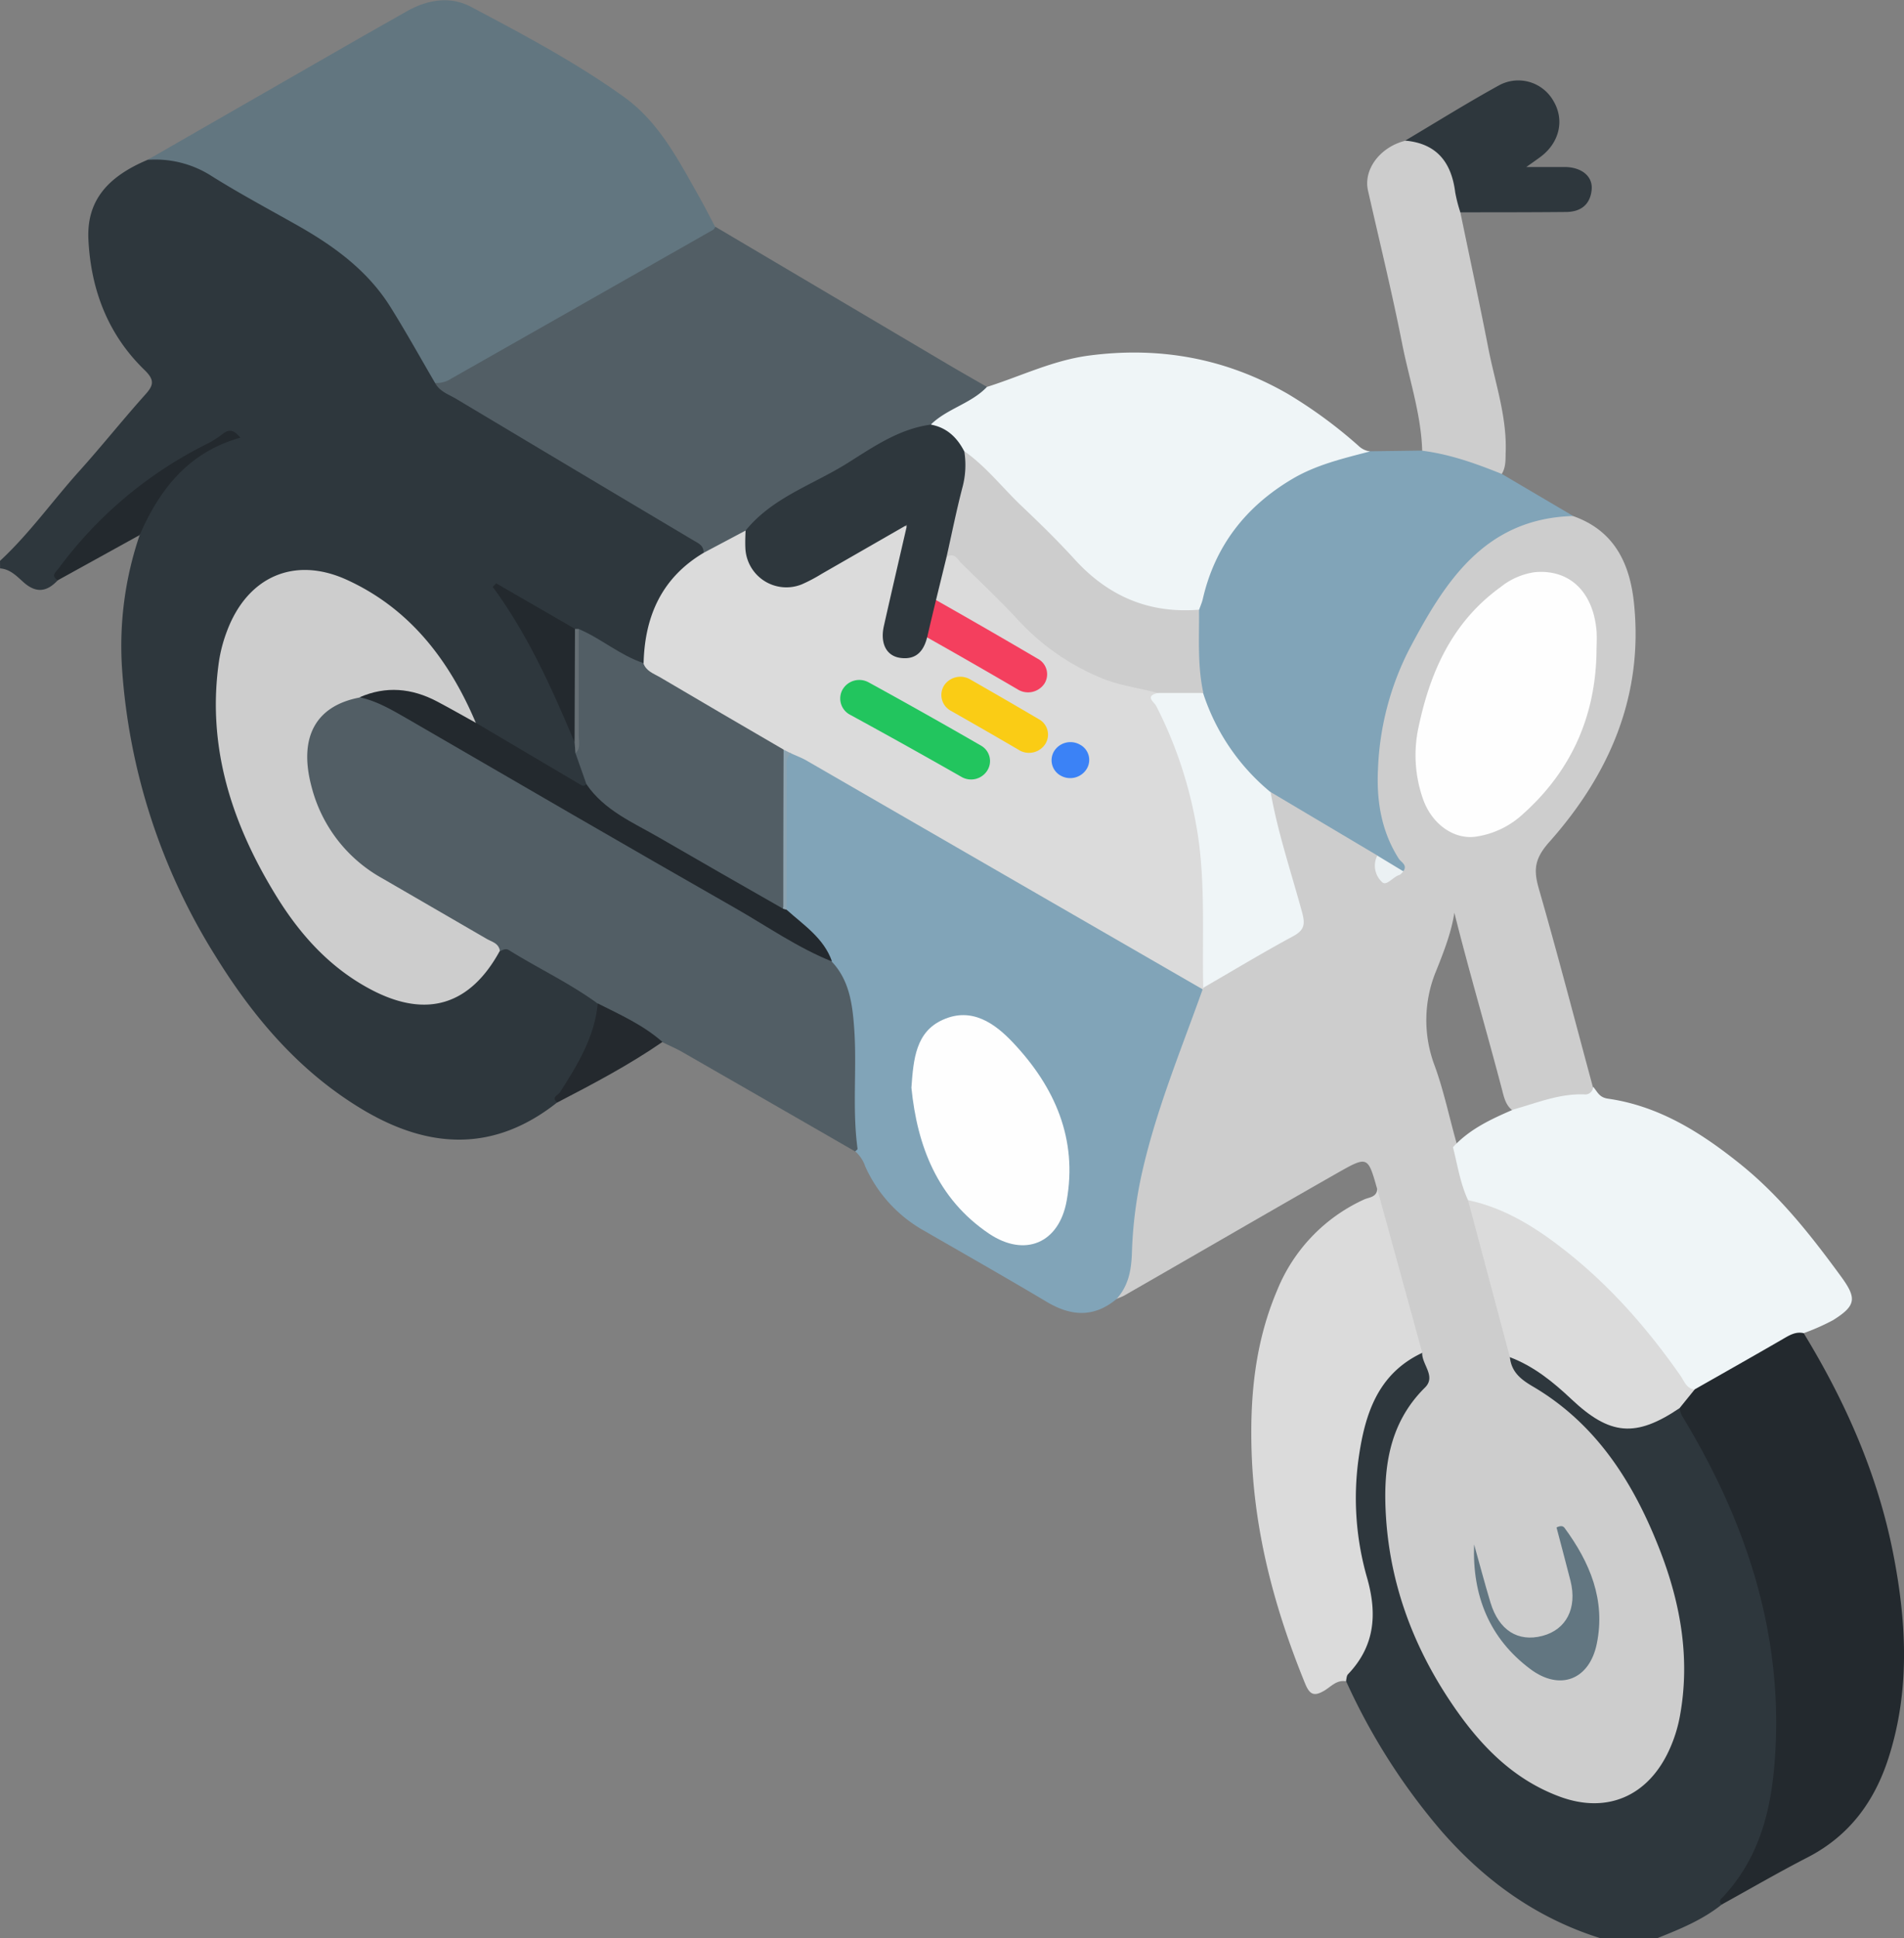 <svg id="Layer_1" data-name="Layer 1" xmlns="http://www.w3.org/2000/svg" viewBox="0 0 441.65 449.48"><rect x="0" y="0" width="441.65" height="449.48" fill="#808080" stroke="none"/><path d="M33.77,165c6.85-6.35,12.24-14,18.46-20.9,5.17-5.75,10-11.82,15.16-17.58,2-2.2,2.35-3.41-.11-5.8-8.44-8.18-12.41-18.52-13-30.16C53.84,81.9,58.22,76.12,68,72A11.6,11.6,0,0,1,79,72.51c12,6.65,24.12,12.95,35.25,21,6.64,4.79,11,11.56,15,18.54,2.1,3.66,4,7.42,6.39,10.92,1.29,1.89,3.32,2.81,5.18,4,17.6,10.69,35.42,21,53,31.69,1.79,1.09,4.22,1.83,3.62,4.78-.72,1.52-2.17,2.29-3.37,3.32-5.12,4.39-8.76,9.57-9.19,16.59a11.62,11.62,0,0,1-1.53,5.38c-1.84,1.31-3.27,0-4.76-.78-3.58-1.9-6.94-4.19-10.66-5.83a11.79,11.79,0,0,1-1.18-.42c-5.39-2.84-10.5-6.19-16.58-9.44A149.15,149.15,0,0,1,167.83,207c.25.8.42,1.61.6,2.43.37,2.51,2.29,4.62,1.91,7.33a1.58,1.58,0,0,1-2.51.79c-8.06-4.85-16.73-8.72-24.11-14.7-4.65-9.2-10.25-17.69-18-24.64a43.31,43.31,0,0,0-12.42-8.11c-11-4.54-21.4,0-25.67,11.07a45.1,45.1,0,0,0-2.58,21.58c2.38,20.51,10.08,38.65,25.12,53.22,4.44,4.29,9.39,7.86,15.46,9.66,8.44,2.51,16.12-.11,21.13-7.38a17.94,17.94,0,0,1,2.26-3.22,3,3,0,0,1,3.63-.46c6.61,3.61,13.17,7.3,19.44,11.49a3.1,3.1,0,0,1,1,1.41c.05,8.35-4.42,14.84-8.8,21.37-.4.59-1,1-1.27,1.74-14.56,11.54-29.6,10.89-45,1.74-14.66-8.73-25.36-21.29-34.21-35.58A143.81,143.81,0,0,1,62.08,190a79.67,79.67,0,0,1,4.09-31c1-7.42,5.65-12.49,11-17.15,2.85-2.5,6.44-3.83,9.53-5.94-8.63,5.68-18.29,9.94-25.76,17.22A98.85,98.85,0,0,0,47.17,169.5c-2.55,2.72-5.05,3.06-8,.4-1.51-1.35-3.07-3-5.38-3.16Z" transform="translate(-33.77 -34.93)" style="fill:#2e373d"/><path d="M433.17,476.57c-4.49,3.6-9.75,5.74-15,7.83H405c-14.76-4.62-26.78-13.28-36.88-24.85A145.89,145.89,0,0,1,346,424.78c-.9-2,.61-3.3,1.51-4.72,3.29-5.18,4.39-10.58,2.7-16.67a80.44,80.44,0,0,1-2.5-29.86c.8-7.84,3.39-15.06,8.58-21.14,1.89-2.21,4-4.24,7.28-4.28,3.61,5.06,3.5,7.11-.15,11.52-6.59,8-7.91,17.56-7,27.28A89.22,89.22,0,0,0,375.69,435a54.58,54.58,0,0,0,16.67,14c12.23,6.69,24.29,1.73,28.66-11.55,3.6-10.95,2.55-22-.24-32.83-4.23-16.5-12.24-30.86-25-42.35a42.28,42.28,0,0,0-7.92-5.43c-2.84-1.59-4.92-3.68-4.21-7.34,1.88-1.29,3.33.11,4.73.92a46.29,46.29,0,0,1,9.66,7.37c6.28,6.22,12.6,10.11,23,4.15a2.69,2.69,0,0,1,2.87-.35c5.39,6.14,8.33,13.68,11.62,20.95a134.75,134.75,0,0,1,11.8,50.39,71.72,71.72,0,0,1-4.55,29.2C440.55,467.59,437.71,472.65,433.17,476.57Z" transform="translate(-33.77 -34.93)" style="fill:#2e373d"/><path d="M384,349.64c.35,3.35,2.36,5.07,5.25,6.77,14.83,8.68,23.48,22.41,29.52,37.93,4.83,12.4,7.12,25.25,4.66,38.6a33.2,33.2,0,0,1-2.51,7.9c-4.89,10.61-14.36,14.77-25.3,10.75C384.29,447.42,376.49,439,370,429.21c-8.46-12.74-13.66-26.77-14.71-42.06-.75-11.1.38-21.89,9-30.43,2.68-2.64-.76-5.36-.63-8.11-1.55-.88-1.92-2.45-2.34-4-2.19-7.95-4.37-15.91-6.65-23.85a33.3,33.3,0,0,1-1.46-10.11c-2.12-7.55-2.2-7.68-9-3.83-16.56,9.43-33,19-49.57,28.5-.62.35-1.31.58-2,.87,3.62-10.95,2.38-22.7,5.61-33.72s7.38-21.51,10.84-32.35a27,27,0,0,1,2.43-5.61,6.28,6.28,0,0,1,.88-1.05c5.72-4,11.94-7.25,18-10.77,4.91-2.87,4.91-2.89,3.5-8.22-1.72-6.48-3.51-12.94-5.27-19.4-.56-2-1.59-4.15-.44-6.36,1-.91,1.93-.3,2.76.2,6.83,4.1,13.77,8,20.59,12.12a4.49,4.49,0,0,1,1.86,1.78c.26.8.18,1.67.45,2.47.33,1,0,2.55,1.43,2.71a2.55,2.55,0,0,0,2.53-1.86c-7.34-12.56-6.76-25.73-2.71-39,4.74-15.57,12.25-29.41,26.2-38.81,5.24-3.53,10.87-5.57,17.31-3.73,9.54,3.33,13.2,10.88,14.17,20.16,2.26,21.56-5.72,39.78-19.63,55.43-3.46,3.89-3.69,6.48-2.43,10.85,4.39,15.26,8.38,30.62,12.52,45.94a1.61,1.61,0,0,1-1.38,2.52c-5.77.43-11.13,2.95-16.92,3.17-1.79-1.11-2.24-3-2.71-4.84-3.65-13.93-7.74-27.74-11.11-41.24-.64,4.38-2.38,8.89-4.14,13.3a29.8,29.8,0,0,0-.43,22.18c2.19,6,3.47,12.38,5.26,18.56,1,4.27,2.06,8.51,3.41,12.68,3,10.37,5.51,20.9,8.48,31.3C384.24,346.24,385.15,347.91,384,349.64Z" transform="translate(-33.77 -34.93)" style="fill:#cdcdcd"/><path d="M312.73,264.37c-5.16,14.48-11.11,28.72-14.34,43.8a98.76,98.76,0,0,0-2.06,17.22c-.13,4.12-.8,7.72-3.59,10.8-5.22,4.34-10.52,4-16.16.65-9.4-5.61-18.92-11-28.4-16.47a32.19,32.19,0,0,1-13.69-14.89,8.32,8.32,0,0,0-2.36-3.58c-1.17-2.9-1.25-5.93-1.32-9-.18-7.57.57-15.16-.59-22.72a27.4,27.4,0,0,0-3.92-11c-1.52-4.1-4.54-7-7.72-9.84-1.54-1.35-3.18-2.59-3.4-4.86-.24-10.16-.07-20.31-.09-30.47a7.33,7.33,0,0,1,.69-3.8c2.1-2.18,4-.68,5.89.39q24.65,14.25,49.31,28.49c12.51,7.25,25.06,14.42,37.54,21.7C310.13,261.69,312,262.38,312.73,264.37Z" transform="translate(-33.77 -34.93)" style="fill:#81a4b8"/><path d="M226.77,258c4.08,4.35,4.75,10,5.14,15.44.66,9.27-.49,18.62.78,27.9,0,.18-.37.41-.56.61q-20-11.52-40-23c-1.49-.86-3.09-1.54-4.64-2.3-5.37-2.37-10.63-4.92-15-8.93-6.52-4.78-13.85-8.2-20.68-12.46-.73-.45-1.38-.06-2,.23-10.08-5.26-19.88-11-29.55-17s-14.93-15.32-16.26-26.68c-.92-7.9,4.62-14.51,13-15.7,5.14,0,9.07,3,13.19,5.4,31.08,18,62.25,35.77,93.2,53.95A15.41,15.41,0,0,1,226.77,258Z" transform="translate(-33.77 -34.93)" style="fill:#525e65"/><path d="M353.23,310.65q5.24,19,10.45,38c-10.42,4.88-13.34,14.38-14.78,24.56a66.79,66.79,0,0,0,2,27.7c2.37,8.37,1.77,15.78-4.45,22.28-.35.37-.33,1.08-.48,1.63-2.17-.39-3.5,1.3-5.08,2.21-2.44,1.42-3.38.77-4.41-1.74-7.08-17.38-11.86-35.17-12.4-54.12-.37-12.83.89-25.15,5.93-37a39.38,39.38,0,0,1,20-21C351.22,312.54,353.11,312.69,353.23,310.65Z" transform="translate(-33.77 -34.93)" style="fill:#dbdbdb"/><path d="M47.17,169.5c-1.67-1.06-.48-1.86.21-2.77a95.74,95.74,0,0,1,34.36-28.84,21.59,21.59,0,0,0,3.68-2.33c1.7-1.35,2.81-.68,4.11.87-12,3.35-18.73,11.92-23.36,22.58Z" transform="translate(-33.77 -34.93)" style="fill:#23292e"/><path d="M172.43,267.63c5.21,2.62,10.55,5,15,8.93-7.76,5.35-16.07,9.72-24.41,14.05-1.48-1.22.19-1.67.62-2.35C167.74,281.87,171.69,275.44,172.43,267.63Z" transform="translate(-33.77 -34.93)" style="fill:#24292e"/><path d="M134.69,123.74c-3.45-5.9-6.76-11.88-10.38-17.66-5.32-8.49-13.18-14.17-21.75-19C96,83.38,89.3,79.8,82.91,75.79A24.14,24.14,0,0,0,68,72l45.89-26.35c4.69-2.69,9.39-5.35,14.07-8,4.86-2.79,10.15-3.74,15.09-1.12,12.12,6.42,24.27,12.86,35.44,20.87,8.09,5.8,12.55,14.49,17.3,22.88,1.36,2.41,2.6,4.87,3.9,7.31.54,2.07-1.3,2.37-2.42,3-14.64,8.41-29.37,16.67-44,25q-6.24,3.57-12.54,7.08C138.88,123.71,137,125.28,134.69,123.74Z" transform="translate(-33.77 -34.93)" style="fill:#627680"/><path d="M134.69,123.74a6.08,6.08,0,0,0,3.74-1q30.4-17.25,60.77-34.53c.23-.13.35-.46.51-.69q26.79,15.84,53.58,31.69c3.12,1.85,6.27,3.63,9.41,5.44.55,2-1.09,2.44-2.21,3.15C257,130,253.34,132,249.71,134c-15.26,6.33-29.79,13.9-42.46,24.7-3.57,1.11-6.07,4.78-10.29,4.38.07-1.64-1.18-2.15-2.33-2.83q-27.6-16.41-55.17-32.9C137.74,126.36,135.72,125.68,134.69,123.74Z" transform="translate(-33.77 -34.93)" style="fill:#525e65"/><path d="M398.68,154.59c-20.63.59-29.84,15.4-38.07,31a66.28,66.28,0,0,0-7.2,27.62c-.38,7.27.73,14.47,4.84,20.88.51.78,2.06,1.44,1.05,2.86a6.81,6.81,0,0,1-6.05-3.64l-24.72-14.69c-5.37-1.79-8.1-6.41-11-10.67a40.84,40.84,0,0,1-5.92-13.11c-1.44-5.85-1-11.78-.81-17.7,3.38-17.35,13.07-29.39,29.8-35.62a30.24,30.24,0,0,1,10.94-1.94l12.08-.16c7-1,13,1.13,18.46,5.39Z" transform="translate(-33.77 -34.93)" style="fill:#81a4b8"/><path d="M433.17,476.57c-.94-.73-.21-1.24.26-1.74,8.07-8.62,11-19.23,11.93-30.65,2.45-29.59-6.37-56.16-21.51-81.07a6.73,6.73,0,0,1-.49-1.65c-.19-2.58,2.08-3.51,3.4-5.08,6.69-4.36,13.67-8.24,20.66-12.11,1.51-.84,3.09-1.83,4.73-.18,9.72,15.93,17.18,32.79,20.78,51.19,3.08,15.8,3.93,31.58-1.07,47.22-3.24,10.15-9.08,18.14-18.77,23.14C446.36,469.1,439.81,472.91,433.17,476.57Z" transform="translate(-33.77 -34.93)" style="fill:#23292e"/><path d="M351.58,139.61c-6.18,1.62-12.43,3.07-18,6.36-10.82,6.39-18,15.55-20.82,27.91-.2.84-.57,1.64-.85,2.47-2.79,2-5.93,1.28-8.85.8a33.16,33.16,0,0,1-18.37-9.34c-9.18-9.12-18.16-18.46-27.56-27.35-1.78-3.1-4.79-4.9-7.43-7.09,3.8-3.71,9.32-4.84,13-8.71,7.85-2.48,15.28-6.16,23.63-7.27,16.42-2.16,31.74.61,46.1,8.85a108.3,108.3,0,0,1,16.46,12.08A4.69,4.69,0,0,0,351.58,139.61Z" transform="translate(-33.77 -34.93)" style="fill:#eff5f7"/><path d="M452.15,344.09c-1.88-.43-3.33.5-4.87,1.39-6.78,3.93-13.61,7.78-20.43,11.66-2.41,1.16-3-1.07-3.89-2.29a187.6,187.6,0,0,0-16.76-20.07c-8.63-8.69-18.19-15.84-29.75-20.11a5.42,5.42,0,0,1-2.16-1.43c-1.81-3.9-2.44-8.15-3.49-12.27,3.85-4.22,8.89-6.53,14-8.74,5.41-1.51,10.67-3.73,16.45-3.51a1.83,1.83,0,0,0,2.07-1.75c1,1.12,1.34,2.44,3.43,2.74,11.73,1.68,21.39,7.72,30.48,15,9.31,7.42,16.55,16.63,23.51,26.14,3.76,5.13,3.66,6.83-1.82,10.25A51.47,51.47,0,0,1,452.15,344.09Z" transform="translate(-33.77 -34.93)" style="fill:#eff5f7"/><path d="M382.12,144.84c-6-2.42-12-4.57-18.46-5.39-.25-8.48-3-16.5-4.63-24.72-2.35-11.93-5.26-23.74-7.94-35.61-1.11-4.86,2.76-10.07,8.63-11.55,4.64-1.14,8,1.06,10.23,4.67a16.63,16.63,0,0,1,2.56,11.93c2.18,10.52,4.44,21,6.5,31.56,1.58,8.11,4.4,16,4,24.46C383,141.8,383,143.4,382.12,144.84Z" transform="translate(-33.77 -34.93)" style="fill:#cdcdcd"/><path d="M372.51,84.17a34.58,34.58,0,0,1-1.19-4.63c-.87-6.94-4.26-11.34-11.6-12,7.25-4.3,14.4-8.77,21.78-12.83a9.35,9.35,0,0,1,12.57,3.58c2.61,4.32,1.52,9.51-2.72,12.83-.87.67-1.79,1.29-3.53,2.54,3.66,0,6.36,0,9.05,0,3.85.09,6.4,2.2,6.1,5.28-.34,3.45-2.53,5.13-5.94,5.15C388.86,84.17,380.69,84.16,372.51,84.17Z" transform="translate(-33.77 -34.93)" style="fill:#2e373d"/><path d="M197,163.12l9.75-5.17c1.07,1,.94,2.39,1.16,3.66,1.28,7.43,6.78,10.16,13.56,6.69,5.6-2.87,10.83-6.37,16.35-9.37.64-.35,1.23-.8,1.89-1.1,1.43-.62,3-2,4.43-.71,1.24,1.07.49,2.77.16,4.15-1.21,5.11-2.21,10.28-3.55,15.37a29.15,29.15,0,0,0-.86,4.73c-.23,2.29.5,4.16,2.9,4.72s3.95-.88,4.6-3c1.41-4.76,2.55-9.6,3.65-14.44a11.56,11.56,0,0,1,1.54-4.53c2.14-2.23,3.71-.52,5.15.87,4.82,4.65,9.58,9.37,14.22,14.19a48.47,48.47,0,0,0,27.65,14.61c1.44.24,3,.35,3.18,2.32.46,3.09,2.06,5.76,3.31,8.52,5.34,11.75,7.31,24.21,8,36.94.29,5.81.05,11.65.05,17.48a8.17,8.17,0,0,1-1.2,5l-.14.34q-46-26.53-91.92-53.07c-1.12-.65-2.36-1.11-3.54-1.65-.76-.42-1.66,0-2.43-.41-9.83-5.32-19.39-11.13-29.08-16.7-1.43-.82-3.23-1.58-2.77-3.85C183.33,177.81,187.28,168.9,197,163.12Z" transform="translate(-33.77 -34.93)" style="fill:#dbdbdb"/><path d="M117.21,196.68c-10,1.88-14.35,9-11.13,20.86a33.85,33.85,0,0,0,16.41,21.1q12.08,7,24.15,14c1.22.71,2.8,1,3.08,2.78-6.86,12.59-16.94,15.73-29.68,9.1-9.76-5.08-16.83-13-22.45-22.24-10.14-16.62-15.9-34.39-13-54.17a34.21,34.21,0,0,1,1.8-6.74c4.69-12.63,15.55-17.56,27.79-12,14.68,6.69,23.85,18.71,30,33.27-1.55.65-2.9-.08-4-.89A28.78,28.78,0,0,0,117.21,196.68Z" transform="translate(-33.77 -34.93)" style="fill:#cdcdcd"/><path d="M183,188.69c.62,1.9,2.42,2.45,3.89,3.31q14.3,8.43,28.65,16.77c.72,11.76.11,23.53.32,35.28-.75,4.24-3.16,1.39-4.38.71-5.58-3.12-11.07-6.4-16.66-9.52s-11.31-6.56-16.95-9.87c-3.48-2-7.1-4.13-8.08-8.6l-2.52-7.14c-.34-7.66-.63-15.33-.45-23,.05-2-.32-4.12,1.21-5.82C173.23,183,177.56,186.89,183,188.69Z" transform="translate(-33.77 -34.93)" style="fill:#525e65"/><path d="M169.78,216.77c4.2,6.16,10.9,8.92,17,12.46,9.53,5.53,19.11,11,28.67,16.45.39-.38.64-.28.78.22,4,3.59,8.66,6.6,10.53,12-7.87-3.15-14.81-8-22.12-12.19-25.56-14.58-51-29.37-76.46-44.14-3.5-2-7-4.1-11-4.94,6.14-2.68,12.12-2.1,17.93.95,3.06,1.61,6.06,3.34,9.08,5q12,7.1,24,14.19C168.75,217.13,169.3,217.38,169.78,216.77Z" transform="translate(-33.77 -34.93)" style="fill:#23292e"/><path d="M167.05,207.08c-5.28-12.56-10.85-25-19-36.06l.82-.81,18.29,10.57A144.41,144.41,0,0,1,167.05,207.08Z" transform="translate(-33.77 -34.93)" style="fill:#23292e"/><path d="M167.05,207.08l.09-26.3.88,0c0,8.24,0,16.49,0,24.73,0,1.39.51,2.93-.75,4.1Z" transform="translate(-33.77 -34.93)" style="fill:#666f74"/><path d="M374.29,313.24c8.6,1.83,15.8,6.4,22.56,11.71,10.45,8.21,19.11,18.12,26.72,29,.87,1.24,1.35,3,3.28,3.21l-3.49,4.32c-10.16,6.86-16.15,6.35-25.08-2.07-4.24-4-8.73-7.65-14.28-9.75Q379.16,331.45,374.29,313.24Z" transform="translate(-33.77 -34.93)" style="fill:#dbdbdb"/><path d="M404.09,186.46c-.34,15.26-6.28,27.94-17.81,37.92a20.39,20.39,0,0,1-9.85,4.52c-5.22.93-10.51-2.75-12.59-8.7a30.6,30.6,0,0,1-1-16.76c2.73-12.94,7.94-24.38,19-32.36a16.28,16.28,0,0,1,7.93-3.46c8-.73,13.52,4.46,14.33,13.58C404.22,182.94,404.09,184.71,404.09,186.46Z" transform="translate(-33.77 -34.93)" style="fill:#fefefe"/><path d="M312.87,264c-.25-11,.42-22.08-.92-33.08A98.47,98.47,0,0,0,302,198.71c-.5-1-2.77-2.32.28-3.06a10.31,10.31,0,0,1,10.56,0,49.52,49.52,0,0,0,15.67,23c1.68,9.48,4.78,18.59,7.29,27.85.74,2.73.57,4.12-2.11,5.56C326.66,255.85,319.8,260,312.87,264Z" transform="translate(-33.77 -34.93)" style="fill:#eff5f7"/><path d="M394.82,389.15c.87-.42,1.49-.41,1.86.1,5.89,8,9.56,16.73,7.48,26.87-1.72,8.37-8.55,11-15.4,5.88-9.55-7.13-13.5-17.08-13.06-28.92,1.26,4.5,2.45,9,3.8,13.49,1.95,6.43,6.38,9.21,12.06,7.72,5.52-1.45,8.08-6.41,6.51-12.73C397,397.39,395.9,393.24,394.82,389.15Z" transform="translate(-33.77 -34.93)" style="fill:#627681"/><path d="M353.25,233.34,359.3,237c-.31.29-.58.73-.94.84-1.46.42-3,2.67-4,1.65A5.15,5.15,0,0,1,353.25,233.34Z" transform="translate(-33.77 -34.93)" style="fill:#ebf1f3"/><path d="M245.18,287.17c.47-6.61,1-13,7.37-15.79,6.64-2.95,12,.85,16.27,5.41,9.65,10.25,14.94,22.29,12.37,36.61-1.76,9.82-9.69,13.19-18,7.62C251.15,312.9,246.52,300.59,245.18,287.17Z" transform="translate(-33.77 -34.93)" style="fill:#fefefe"/><path d="M216.24,245.9a6.94,6.94,0,0,1-.78-.22q0-18.45.07-36.91l1.74.88c-1.5,1.23-.94,2.95-1,4.47C216.26,224.71,216.26,235.31,216.24,245.9Z" transform="translate(-33.77 -34.93)" style="fill:#8da4b1"/><path d="M223.81,154.29l1.56,49.62q31.69,17.53,62.73,36.16,1.65-25.31,3.37-50.61" transform="translate(-33.77 -34.93)" style="fill:#627681;opacity:0"/><path d="M235.39,193.24q13.1,7.19,26,14.64a4.11,4.11,0,0,1,1.34,5.81,4.44,4.44,0,0,1-5.8,1.48q-12.89-7.35-25.92-14.46a4.25,4.25,0,0,1-1.83-5.81,4.48,4.48,0,0,1,6-1.77Z" transform="translate(-33.77 -34.93)" style="fill:#22c55e"/><path d="M269.85,194.81q-13.11-7.67-26.37-15.06a4.18,4.18,0,0,1-1.5-5.88,4.63,4.63,0,0,1,6-1.43q13.31,7.5,26.48,15.24a4.07,4.07,0,0,1,1.6,5.74,4.57,4.57,0,0,1-6.05,1.49Z" transform="translate(-33.77 -34.93)" style="fill:#f43f5e"/><path d="M270.12,208.85c-6.31-3.68-9.5-5.51-15.92-9.16a4.15,4.15,0,0,1-1.41-5.84,4.53,4.53,0,0,1,5.91-1.43c6.46,3.7,9.66,5.55,16,9.27a4.07,4.07,0,0,1,1.57,5.72,4.5,4.5,0,0,1-6,1.54Z" transform="translate(-33.77 -34.93)" style="fill:#facc15"/><path d="M279.83,214.81h0a4.07,4.07,0,0,1-1.54-5.7,4.47,4.47,0,0,1,6-1.49l.18.1h0a4,4,0,0,1,1.21,5.76A4.49,4.49,0,0,1,279.83,214.81Z" transform="translate(-33.77 -34.93)" style="fill:#3b82f6"/><path d="M253.33,164.1c-1.48,6.08-3,12.14-4.41,18.25-.78,3.46-2.53,5.65-6.28,5.15-3.3-.44-4.75-3.41-3.84-7.43,1.69-7.5,3.43-15,5.38-23.44L224.38,168a37.17,37.17,0,0,1-4.63,2.44,9.52,9.52,0,0,1-13.09-8.53c-.06-1.31,0-2.62.05-3.93,6.25-7.73,15.72-10.66,23.75-15.72,6-3.77,11.92-7.89,19.23-8.86,3.7.67,6.11,3,7.75,6.21a5.11,5.11,0,0,1,1.26,4.06C257.69,150.66,257,157.79,253.33,164.1Z" transform="translate(-33.77 -34.93)" style="fill:#2e373d"/><path d="M253.33,164.1c1.2-5.33,2.27-10.69,3.65-16a20,20,0,0,0,.46-8.55c5.05,3.56,8.82,8.45,13.24,12.67,4.22,4,8.43,8.1,12.36,12.42,7.79,8.57,17.28,12.62,28.86,11.68.05,6.45-.4,12.92,1,19.31H302.3c-4.56-1.24-9.3-1.76-13.7-3.73a54.38,54.38,0,0,1-18.15-12.63c-4.35-4.72-9-9.15-13.61-13.65C255.92,164.74,255.24,162.92,253.33,164.1Z" transform="translate(-33.77 -34.93)" style="fill:#cdcdcd"/></svg>